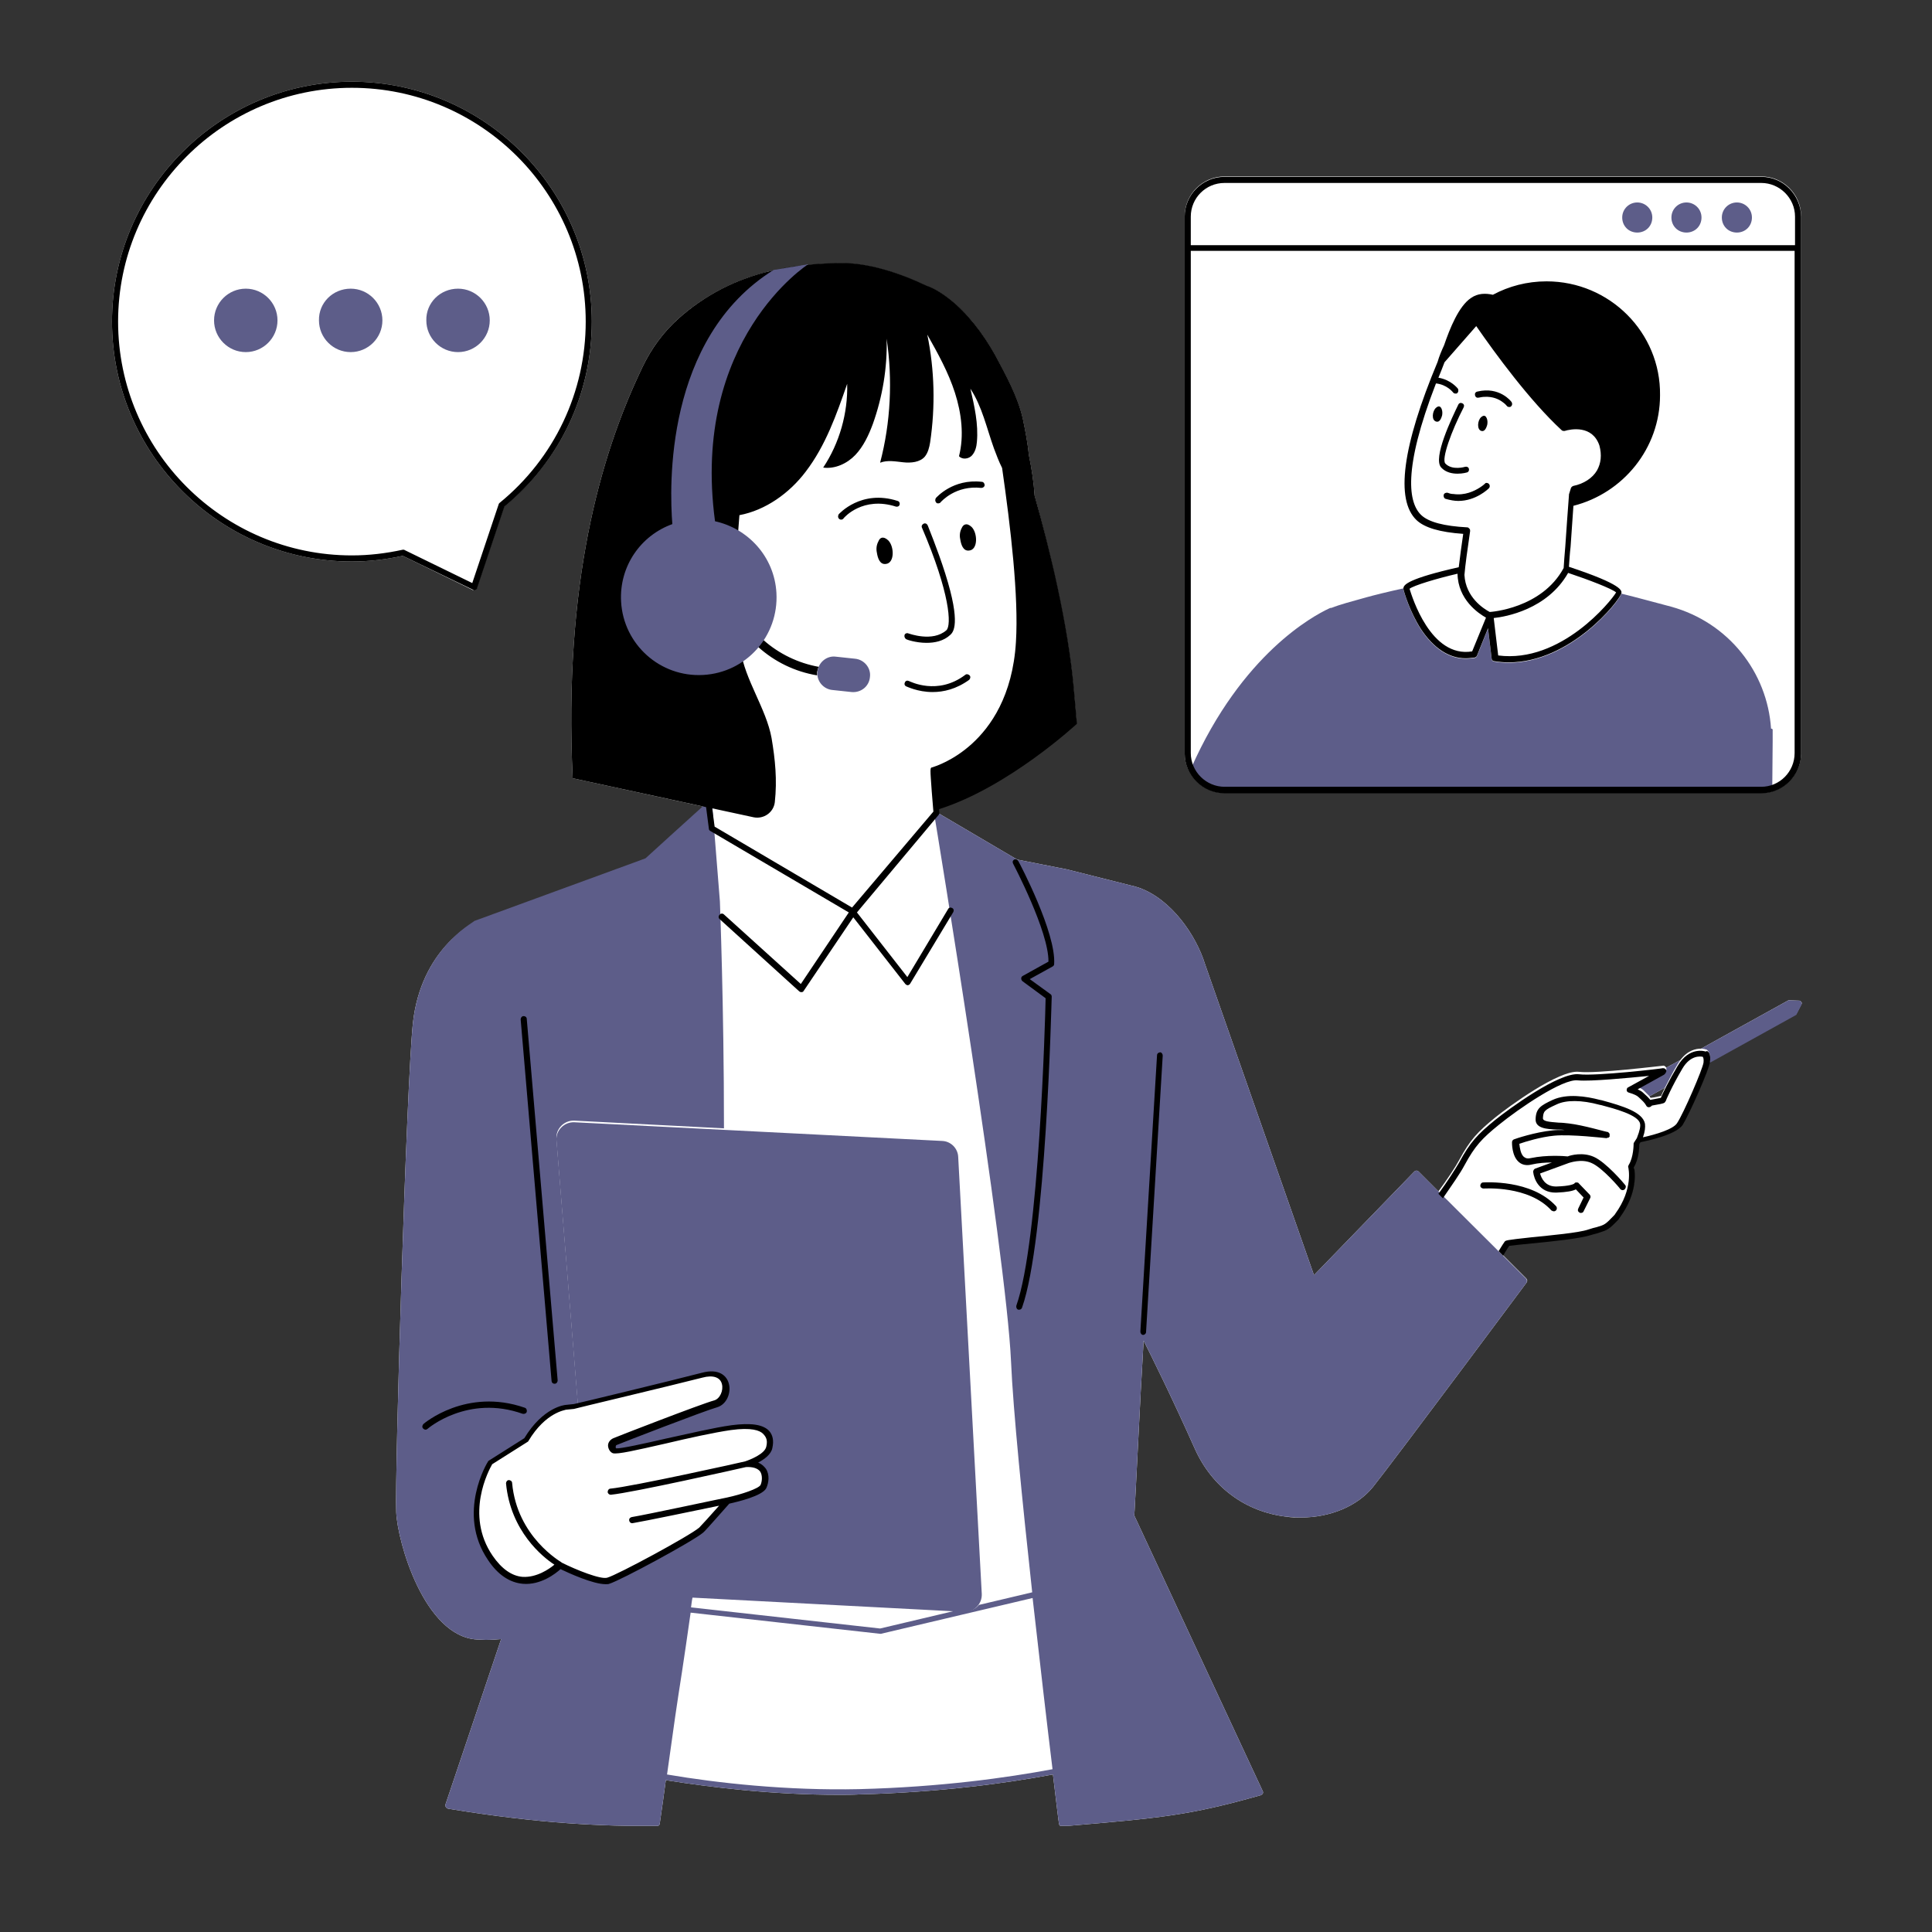 <svg xmlns="http://www.w3.org/2000/svg" xmlns:xlink="http://www.w3.org/1999/xlink" width="1080" zoomAndPan="magnify" viewBox="0 0 810 810" height="1080" preserveAspectRatio="xMidYMid meet" version="1.0"><rect x="0" y="0" width="810" height="810" fill="#333333" stroke="none"/><defs><clipPath id="f9426fe364"><path d="M 166 110 L 755.586 110 L 755.586 765.5 L 166 765.5 Z M 166 110 " clip-rule="nonzero"/></clipPath><clipPath id="b811f9bf87"><path d="M 46.836 34.25 L 249 34.25 L 249 248 L 46.836 248 Z M 46.836 34.25 " clip-rule="nonzero"/></clipPath><clipPath id="422c9121d2"><path d="M 496 73 L 755.586 73 L 755.586 333 L 496 333 Z M 496 73 " clip-rule="nonzero"/></clipPath><clipPath id="ea8e85e31d"><path d="M 89 84 L 693 84 L 693 765.5 L 89 765.5 Z M 89 84 " clip-rule="nonzero"/></clipPath><clipPath id="d6f7393794"><path d="M 178 84 L 755.586 84 L 755.586 676 L 178 676 Z M 178 84 " clip-rule="nonzero"/></clipPath><clipPath id="5f6615946b"><path d="M 46.836 34.25 L 755.586 34.25 L 755.586 665 L 46.836 665 Z M 46.836 34.25 " clip-rule="nonzero"/></clipPath></defs><g clip-path="url(#f9426fe364)"><path fill="#ffffff" d="M 754.449 419.539 L 749.848 419.367 L 713.191 439.652 C 710.977 439.652 707.566 440.336 704.5 444.426 L 698.531 447.668 C 698.531 447.496 698.531 447.496 698.363 447.324 C 698.02 446.984 697.68 446.645 697.168 446.812 C 696.828 446.812 669.039 450.223 662.051 449.371 C 653.695 448.348 632.215 464.203 626.93 468.465 C 619.43 474.602 616.359 477.84 611.758 486.367 C 610.223 489.262 606.812 494.379 603.062 499.492 L 594.711 491.141 C 594.539 490.969 594.199 490.797 593.855 490.797 C 593.516 490.797 593.176 490.969 593.004 491.141 L 550.895 534.613 L 505.207 404.195 C 501.457 392.09 491.059 376.918 477.418 372.145 C 476.395 371.801 475.203 371.461 474.352 371.293 L 447.242 364.473 L 426.445 360.379 L 393.715 341.117 C 393.715 341.117 393.715 341.117 393.543 341.117 C 393.715 340.945 393.715 340.773 393.715 340.434 C 393.715 339.922 393.715 339.41 393.543 338.898 C 422.695 329.695 451.336 303.098 451.336 303.098 L 449.973 287.586 C 447.586 262.012 440.082 230.816 433.777 207.973 C 433.434 202.516 432.582 196.891 431.391 191.094 C 430.879 186.148 430.023 181.375 428.832 175.75 C 426.785 166.543 421.844 157.68 417.41 149.324 C 412.297 140.121 405.477 131.254 397.977 125.457 C 394.223 122.559 391.156 120.855 388.598 120.004 C 377.516 114.719 363.879 110.117 351.773 110.457 C 347.344 110.457 342.91 110.797 338.648 111.137 C 338.82 110.969 338.82 110.969 338.82 110.969 L 336.602 111.309 C 332.512 111.82 328.418 112.504 324.328 113.355 C 310.008 116.594 296.879 122.73 284.945 133.129 C 278.129 139.098 273.012 146.258 269.262 154.098 C 268.922 154.953 268.41 155.805 268.07 156.656 C 251.875 191.266 236.188 244.625 240.109 326.285 L 295.176 338.219 C 286.652 345.891 272.672 358.676 270.969 360.379 L 199.195 386.633 C 198 387.145 176.52 398.059 173.113 428.914 C 170.383 454.996 165.441 620.191 166.121 634 C 166.633 646.445 177.887 685.996 199.875 687.363 C 201.242 687.363 202.434 687.531 203.629 687.531 C 205.844 687.531 208.059 687.363 210.105 687.191 L 186.75 756.578 C 186.578 756.918 186.75 757.258 186.922 757.602 C 187.09 757.941 187.434 758.109 187.773 758.281 C 226.984 764.762 253.066 765.613 275.398 765.613 C 276.082 765.613 276.594 765.102 276.594 764.59 C 277.617 757.602 278.469 751.633 279.148 746.348 C 298.414 749.418 324.156 752.484 351.605 752.484 C 354.504 752.484 357.402 752.484 360.301 752.316 C 394.223 751.461 422.355 747.543 441.449 743.961 C 442.98 756.406 443.836 764.25 444.004 764.59 C 444.004 765.27 444.688 765.781 445.199 765.781 C 445.199 765.781 445.199 765.781 445.367 765.781 L 446.562 765.613 C 486.453 762.203 498.559 761.18 528.562 752.656 C 528.902 752.484 529.246 752.316 529.414 751.973 C 529.586 751.633 529.586 751.293 529.414 750.949 L 475.543 635.367 C 475.715 633.66 476.055 625.648 476.227 623.262 L 478.27 583.199 L 479.465 562.059 C 482.703 568.535 491.059 585.242 500.945 607.406 C 508.105 623.434 522.086 633.832 539.305 635.875 C 541.348 636.219 543.395 636.219 545.441 636.219 C 557.715 636.219 569.137 631.445 575.617 623.434 C 584.992 611.668 639.547 538.363 640.059 537.68 C 640.398 537.168 640.398 536.488 639.887 535.977 L 632.387 528.473 L 631.023 527.109 C 631.023 527.109 630 526.086 630 526.086 C 631.191 524.211 632.043 522.68 632.555 521.996 C 633.75 521.656 638.012 521.312 642.102 520.973 C 650.969 520.121 662.051 518.926 666.48 517.562 C 668.016 517.051 669.039 516.711 670.062 516.539 C 673.812 515.52 674.496 515.176 678.414 510.914 C 678.758 510.574 678.926 510.234 679.098 509.891 C 686.43 499.832 685.406 491.309 684.895 488.922 C 686.77 485.684 687.109 480.91 687.109 479.547 C 687.281 479.375 687.449 479.035 687.621 478.523 C 690.18 478.012 702.625 475.453 705.352 471.191 C 707.91 467.273 715.75 449.711 716.773 445.281 L 717.625 444.77 L 753.086 425.164 L 755.301 420.902 C 755.645 420.559 755.133 419.707 754.449 419.539 Z M 392.008 343.16 Z M 409.055 452.098 Z M 441.105 741.574 C 441.105 741.574 441.105 741.402 441.105 741.402 C 441.105 741.574 441.105 741.574 441.105 741.574 Z M 696.484 459.43 C 695.633 459.602 693.758 460.113 692.055 460.281 C 691.883 460.113 691.711 459.941 691.543 459.602 L 698.02 456.02 C 697.34 457.555 696.656 458.746 696.484 459.43 Z M 696.484 459.43 " fill-opacity="1" fill-rule="nonzero"/></g><g clip-path="url(#b811f9bf87)"><path fill="#ffffff" d="M 198.172 247.352 C 198.344 247.523 198.512 247.523 198.684 247.523 C 198.855 247.523 199.023 247.523 199.195 247.352 C 199.535 247.18 199.875 247.012 199.875 246.5 L 211.301 212.402 C 234.824 193.309 248.121 165.012 248.121 134.836 C 248.121 79.43 202.945 34.25 147.539 34.25 C 92.133 34.25 46.957 79.43 46.957 134.836 C 46.957 190.242 92.133 235.418 147.539 235.418 C 154.699 235.418 161.859 234.566 168.848 233.031 Z M 198.172 247.352 " fill-opacity="1" fill-rule="nonzero"/></g><g clip-path="url(#422c9121d2)"><path fill="#ffffff" d="M 513.391 332.422 L 738.426 332.422 C 747.629 332.422 755.133 324.922 755.133 315.715 L 755.133 90.68 C 755.133 81.477 747.629 73.973 738.426 73.973 L 513.391 73.973 C 504.184 73.973 496.684 81.477 496.684 90.68 L 496.684 315.715 C 496.684 324.922 504.184 332.422 513.391 332.422 Z M 513.391 332.422 " fill-opacity="1" fill-rule="nonzero"/></g><path fill="#ffffff" d="M 742.516 330.547 C 742.688 330.547 742.855 330.375 742.855 330.375 C 742.855 330.547 742.688 330.547 742.516 330.547 Z M 742.516 330.547 C 742.004 330.719 741.492 330.887 740.98 330.887 C 741.492 330.887 742.004 330.719 742.516 330.547 Z M 500.262 323.898 C 499.922 323.387 499.582 322.703 499.242 322.023 C 499.582 322.703 499.922 323.215 500.262 323.898 Z M 753.766 315.887 C 753.766 322.703 749.164 328.5 743.027 330.547 L 743.199 310.77 L 743.199 305.828 C 743.199 305.656 743.027 305.656 743.027 305.484 C 741.492 281.961 725.297 260.82 701.09 254.34 C 693.758 252.297 686.598 250.422 680.289 248.887 C 679.438 252.125 658.98 277.867 633.066 277.867 C 631.023 277.867 628.977 277.699 626.93 277.355 C 626.418 277.188 625.906 276.844 625.906 276.332 L 624.371 263.547 L 619.77 274.969 C 619.598 275.312 619.258 275.652 618.918 275.82 C 617.555 276.164 616.359 276.164 614.996 276.164 C 607.836 276.164 601.527 272.07 596.242 263.887 C 591.641 256.727 589.254 248.715 588.914 247.18 C 588.914 247.012 588.914 246.84 588.914 246.672 C 582.605 248.035 576.469 249.566 573.398 250.422 C 567.262 252.125 562.148 253.488 558.738 254.852 C 558.738 254.852 558.566 254.852 558.566 254.852 C 558.227 255.023 557.887 255.195 557.543 255.195 C 551.238 258.094 521.062 273.945 499.922 322.023 C 499.07 320.148 498.559 318.102 498.559 315.887 L 498.559 90.852 C 498.559 82.328 505.379 75.508 513.902 75.508 L 738.938 75.508 C 747.461 75.508 754.277 82.328 754.277 90.852 Z M 721.887 91.023 C 721.887 94.43 724.617 97.328 728.195 97.328 C 731.777 97.328 734.504 94.602 734.504 91.023 C 734.504 87.441 731.777 84.715 728.195 84.715 C 724.785 84.883 721.887 87.613 721.887 91.023 Z M 700.75 91.023 C 700.75 94.43 703.477 97.328 707.055 97.328 C 710.637 97.328 713.363 94.602 713.363 91.023 C 713.363 87.441 710.637 84.715 707.055 84.715 C 703.645 84.883 700.75 87.613 700.75 91.023 Z M 680.121 91.023 C 680.121 94.43 682.848 97.328 686.43 97.328 C 690.008 97.328 692.734 94.602 692.734 91.023 C 692.734 87.441 690.008 84.715 686.43 84.715 C 682.848 84.715 680.121 87.613 680.121 91.023 Z M 502.992 327.137 C 501.969 326.285 501.117 325.09 500.262 324.066 C 501.117 325.262 501.969 326.285 502.992 327.137 Z M 391.836 342.309 C 391.836 341.969 391.836 341.797 392.008 341.457 L 391.668 341.457 L 392.52 340.434 C 392.52 340.434 391.156 322.363 391.328 322.535 C 391.328 322.535 424.57 313.668 427.297 268.832 C 428.32 250.934 425.594 223.996 422.012 199.105 C 419.797 195.527 418.262 191.605 416.898 187.855 C 414 179.332 411.953 170.293 407.012 162.793 C 408.715 170.125 410.422 177.625 409.738 185.125 C 409.566 187.172 409.055 189.391 407.691 190.754 C 406.328 192.285 403.602 192.629 402.238 191.094 C 404.453 182.398 403.262 173.023 400.531 164.5 C 397.805 155.973 393.371 147.961 388.941 140.121 C 391.836 154.953 392.348 170.293 390.133 185.297 C 389.793 187.512 389.449 189.73 387.918 191.266 C 385.871 193.652 382.121 193.992 378.883 193.652 C 375.641 193.309 372.234 192.629 369.164 193.82 C 373.766 176.945 374.621 159.043 371.891 141.824 C 372.234 153.93 370.188 166.203 366.094 177.625 C 364.391 182.398 362.176 187.004 358.766 190.582 C 355.184 194.164 350.242 196.551 345.297 195.867 C 352.117 185.637 355.695 173.191 355.355 160.746 C 350.922 173.703 346.148 186.832 337.965 197.57 C 331.148 206.605 321.09 213.766 310.176 215.812 C 308.645 235.758 307.449 249.059 310.688 272.414 C 312.395 284.688 321.43 296.961 323.645 309.238 C 325.18 318.273 326.031 326.797 325.008 336.172 C 325.008 336.684 324.84 337.367 324.668 337.879 L 305.574 340.266 L 297.391 338.559 L 298.586 347.254 L 299.609 347.766 L 301.996 378.109 C 301.996 378.961 303.699 421.07 303.699 473.238 L 395.246 477.84 C 398.828 478.012 401.727 480.91 401.895 484.488 L 412.125 667.586 C 412.297 671.848 408.887 675.258 404.625 675.086 L 290.402 669.121 C 288.355 683.102 286.992 692.477 285.801 700.148 C 283.582 714.641 282.391 722.82 279.492 744.645 C 300.629 748.055 329.781 751.461 360.469 750.781 C 394.566 749.93 422.523 746.008 441.449 742.426 C 436.332 699.809 425.422 606.043 423.887 570.582 C 421.844 524.723 392.18 344.184 391.836 342.309 Z M 286.48 646.617 C 286.48 646.617 286.309 646.617 286.48 646.617 C 290.23 644.402 293.129 642.695 294.324 641.672 C 295.176 640.992 299.438 636.219 302.336 632.809 C 302.508 632.637 302.508 632.637 302.676 632.469 C 302.848 632.297 303.016 632.125 303.188 631.957 C 303.359 631.785 303.527 631.613 303.699 631.445 C 303.699 631.273 303.871 631.273 303.871 631.102 C 304.723 630.082 305.402 629.398 305.402 629.398 C 305.402 629.398 310.688 628.207 314.949 626.672 C 315.805 626.328 316.656 625.988 317.336 625.648 C 318.531 624.965 319.555 624.453 320.066 623.773 C 320.234 623.602 320.234 623.602 320.234 623.434 C 321.258 621.387 321.602 617.293 318.871 615.25 C 318.703 615.078 318.359 614.906 318.02 614.738 C 317.168 614.227 315.973 614.055 314.441 613.887 C 313.93 613.887 313.418 613.887 312.906 613.887 C 312.906 613.887 314.441 613.375 316.316 612.52 C 316.484 612.352 316.828 612.352 316.996 612.18 C 317.508 612.008 317.848 611.668 318.359 611.5 C 318.703 611.328 318.871 611.156 319.215 610.988 C 319.723 610.645 320.234 610.133 320.746 609.793 C 320.918 609.621 321.258 609.281 321.43 609.113 C 321.77 608.77 321.941 608.43 322.109 608.09 C 322.281 607.746 322.621 607.234 322.621 606.895 C 322.793 606.043 322.965 605.191 322.965 604.336 C 322.965 604.336 322.965 604.336 322.965 604.168 C 322.965 602.973 322.621 601.953 321.77 601.098 C 320.406 599.395 317.508 598.199 312.223 598.371 C 310.688 598.371 308.984 598.543 307.109 598.883 C 306.598 598.883 306.086 599.055 305.402 599.055 C 305.234 599.055 305.062 599.055 304.895 599.055 C 304.383 599.055 304.039 599.223 303.527 599.223 C 303.359 599.223 303.188 599.223 303.188 599.223 C 302.676 599.395 302.164 599.395 301.652 599.566 C 301.484 599.566 301.484 599.566 301.312 599.566 C 300.629 599.734 300.121 599.734 299.438 599.906 C 294.836 600.758 289.719 601.953 284.777 602.973 C 284.777 602.973 284.777 602.973 284.605 602.973 C 271.988 605.871 260.055 608.77 258.012 608.258 C 257.16 608.09 255.793 605.531 258.352 604.34 C 259.547 603.828 294.492 590.188 300.289 588.652 C 300.629 588.652 300.801 588.484 301.141 588.312 C 301.141 588.312 301.312 588.312 301.312 588.312 C 301.484 588.141 301.824 587.973 301.996 587.973 C 301.996 587.973 301.996 587.973 302.164 587.973 C 302.336 587.801 302.508 587.629 302.676 587.461 C 302.676 587.461 302.676 587.461 302.848 587.289 C 303.016 587.121 303.188 586.949 303.359 586.609 C 303.359 586.609 303.359 586.438 303.527 586.438 C 303.699 586.266 303.871 586.098 303.871 585.754 C 303.871 585.754 303.871 585.754 303.871 585.586 C 304.039 585.414 304.039 585.074 304.211 584.734 C 304.211 584.734 304.211 584.562 304.211 584.562 C 304.383 584.051 304.551 583.367 304.551 582.855 C 304.551 582.855 304.551 582.688 304.551 582.688 C 304.551 582.348 304.551 582.176 304.551 581.836 C 304.551 581.492 304.551 581.324 304.551 580.98 C 304.551 580.98 304.551 580.98 304.551 580.812 C 304.551 580.469 304.383 580.301 304.383 579.961 C 304.383 579.961 304.383 579.961 304.383 579.789 C 304.211 579.449 304.211 579.277 304.039 578.938 C 303.871 578.594 303.699 578.426 303.527 578.254 C 303.527 578.254 303.527 578.254 303.527 578.082 C 303.188 577.574 302.676 577.23 302.164 576.891 C 302.164 576.891 302.164 576.891 301.996 576.891 C 300.461 575.867 298.074 575.695 294.664 576.551 C 282.047 579.789 240.793 589.676 240.793 589.676 L 237.555 590.016 C 237.555 590.016 228.688 590.527 220.848 603.656 L 205.844 613.203 C 205.844 613.203 192.715 633.832 205.844 653.266 C 218.969 672.531 234.824 656.164 234.824 656.164 C 234.824 656.164 250.68 664.008 255.113 662.641 C 258.523 661.961 275.742 652.754 286.48 646.617 C 286.309 646.617 286.48 646.617 286.48 646.617 Z M 210.277 211.723 L 198.684 246.16 L 169.02 231.84 C 162.031 233.371 154.871 234.227 147.539 234.227 C 92.645 234.227 48.32 189.73 48.32 134.836 C 48.32 79.941 92.645 35.617 147.539 35.617 C 202.434 35.617 246.93 80.109 246.93 135.004 C 246.93 165.863 232.609 193.652 210.277 211.723 Z M 116.512 134.324 C 116.512 126.992 110.547 121.027 103.215 121.027 C 95.883 121.027 89.918 126.992 89.918 134.324 C 89.918 141.652 95.883 147.621 103.215 147.621 C 110.547 147.793 116.512 141.824 116.512 134.324 Z M 160.324 134.324 C 160.324 126.992 154.359 121.027 147.027 121.027 C 139.699 121.027 133.73 126.992 133.73 134.324 C 133.73 141.652 139.699 147.621 147.027 147.621 C 154.359 147.793 160.324 141.824 160.324 134.324 Z M 205.332 134.324 C 205.332 126.992 199.367 121.027 192.035 121.027 C 184.703 121.027 178.738 126.992 178.738 134.324 C 178.738 141.652 184.703 147.621 192.035 147.621 C 199.367 147.793 205.332 141.824 205.332 134.324 Z M 714.727 441.188 C 714.727 441.188 708.93 438.973 704.5 446.645 C 699.895 454.316 697.34 460.281 697.34 460.281 C 696.828 460.621 692.055 461.477 692.055 461.477 L 691.711 461.988 C 691.031 460.793 690.008 459.602 688.133 458.066 C 687.109 457.215 685.574 456.531 683.699 455.848 L 697.168 448.348 L 697.34 448.008 C 697.34 448.008 669.039 451.418 661.879 450.566 C 654.719 449.711 634.941 463.691 627.781 469.488 C 620.621 475.285 617.555 478.523 612.949 487.047 C 611.246 490.117 607.836 495.23 604.086 500.516 L 628.977 525.406 C 630.512 523.02 631.531 521.484 631.531 521.312 C 631.875 520.633 658.809 518.926 665.969 516.711 C 673.129 514.496 672.449 515.52 677.391 510.402 C 677.562 510.234 677.734 509.891 678.074 509.551 C 686.258 498.469 683.531 489.262 683.531 489.262 C 685.918 485.684 685.746 479.887 685.746 479.887 C 685.746 479.887 686.258 479.035 686.938 477.84 L 686.938 478.012 C 686.938 478.012 701.43 475.285 704.156 471.191 C 706.887 466.93 715.07 448.348 715.41 445.281 C 715.75 442.211 714.727 441.188 714.727 441.188 Z M 714.727 441.188 " fill-opacity="1" fill-rule="nonzero"/><g clip-path="url(#ea8e85e31d)"><path fill="#5d5d89" d="M 639.887 536.145 L 594.711 491.141 C 594.539 490.969 594.199 490.797 593.855 490.797 C 593.516 490.797 593.176 490.969 593.004 491.141 L 550.895 534.613 L 505.207 404.195 C 501.457 392.09 491.059 376.918 477.418 372.145 C 476.395 371.801 475.203 371.461 474.352 371.293 L 447.242 364.473 L 426.445 360.379 L 393.715 341.117 C 393.203 340.945 392.691 340.945 392.348 341.117 C 392.008 341.457 391.668 341.969 391.836 342.309 C 392.18 344.184 421.844 524.723 423.887 570.922 C 424.742 591.039 428.66 629.91 432.754 667.586 L 410.422 672.871 C 409.055 674.574 407.012 675.43 404.625 675.43 L 400.703 675.258 L 368.992 682.758 L 289.719 673.895 C 289.891 672.531 290.062 670.996 290.402 669.461 L 254.941 667.586 C 251.703 667.414 248.977 665.027 248.293 661.789 C 246.418 661.109 244.203 660.426 242.328 659.574 C 241.816 659.402 241.305 659.234 240.793 658.891 C 237.895 657.699 235.508 656.504 234.996 656.336 C 234.824 656.336 234.824 656.336 234.824 656.336 C 234.824 656.336 234.656 656.504 234.656 656.504 C 234.484 656.676 234.484 656.676 234.312 656.848 C 234.145 657.016 233.973 657.016 233.801 657.188 C 233.801 657.188 233.633 657.188 233.633 657.355 C 233.461 657.527 233.289 657.699 232.949 657.867 C 232.781 658.039 232.438 658.211 232.098 658.379 C 232.098 658.379 231.926 658.379 231.926 658.551 C 231.758 658.723 231.414 658.891 231.074 659.062 C 231.074 659.062 230.902 659.062 230.902 659.234 C 230.223 659.574 229.539 660.086 228.859 660.426 C 228.859 660.426 228.688 660.426 228.688 660.598 C 228.348 660.766 228.008 660.938 227.664 661.109 C 227.664 661.109 227.496 661.109 227.496 661.109 C 227.152 661.277 226.641 661.449 226.129 661.621 C 226.129 661.621 226.129 661.621 225.961 661.621 C 225.621 661.789 225.109 661.961 224.766 661.961 C 224.598 661.961 224.598 661.961 224.426 661.961 C 223.574 662.129 222.551 662.301 221.527 662.473 C 221.355 662.473 221.355 662.473 221.188 662.473 C 220.848 662.473 220.336 662.473 219.992 662.473 C 219.824 662.473 219.824 662.473 219.652 662.473 C 219.141 662.473 218.629 662.473 218.117 662.301 C 214.027 661.621 209.766 659.062 205.672 653.094 C 192.547 633.832 205.672 613.031 205.672 613.031 L 220.676 603.484 C 221.188 602.805 221.527 602.121 222.039 601.441 C 222.211 601.27 222.211 601.098 222.379 600.93 C 222.723 600.418 223.234 599.734 223.574 599.223 C 223.574 599.223 223.574 599.055 223.742 599.055 C 224.254 598.543 224.598 598.031 225.109 597.52 C 225.277 597.348 225.277 597.348 225.449 597.176 C 225.789 596.668 226.301 596.324 226.641 595.984 C 226.641 595.984 226.812 595.812 226.812 595.812 C 227.324 595.473 227.664 594.961 228.008 594.621 C 228.176 594.449 228.176 594.449 228.348 594.281 C 228.688 593.938 229.027 593.77 229.371 593.426 C 229.371 593.426 229.539 593.258 229.539 593.258 C 229.883 592.914 230.395 592.746 230.734 592.402 C 230.902 592.402 230.902 592.234 231.074 592.234 C 231.414 592.062 231.586 591.895 231.926 591.723 C 232.098 591.723 232.098 591.551 232.27 591.551 C 232.609 591.383 232.949 591.211 233.289 591.039 C 233.461 591.039 233.461 590.871 233.633 590.871 C 233.801 590.871 233.973 590.699 234.145 590.699 C 234.312 590.699 234.484 590.527 234.484 590.527 C 236.359 589.848 237.555 589.676 237.555 589.676 L 240.793 589.336 C 240.793 589.336 245.906 588.141 253.066 586.438 C 248.121 587.629 244.203 588.484 242.328 588.996 L 233.289 477.5 C 232.949 473.238 236.531 469.66 240.793 469.828 L 303.527 473.066 C 303.527 420.902 301.824 378.793 301.824 377.941 L 298.586 337.367 C 298.586 336.855 298.242 336.512 297.734 336.344 C 297.223 336.172 296.711 336.172 296.367 336.512 C 288.016 344.016 272.5 358.164 270.625 359.867 L 198.855 386.121 C 198 387.145 176.52 398.059 173.113 428.914 C 170.383 454.996 165.441 620.191 166.121 634 C 166.633 646.445 177.887 685.996 199.875 687.363 C 201.242 687.363 202.434 687.531 203.629 687.531 C 205.844 687.531 208.059 687.363 210.105 687.191 L 186.75 756.578 C 186.578 756.918 186.75 757.258 186.922 757.602 C 187.09 757.941 187.434 758.109 187.773 758.281 C 226.984 764.762 253.066 765.613 275.398 765.613 C 276.082 765.613 276.594 765.102 276.594 764.59 C 277.617 757.602 278.469 751.633 279.148 746.348 C 298.414 749.418 324.156 752.484 351.605 752.484 C 354.504 752.484 357.402 752.484 360.301 752.316 C 394.223 751.461 422.355 747.543 441.449 743.961 C 442.98 756.406 443.836 764.25 444.004 764.59 C 444.004 765.27 444.688 765.781 445.199 765.781 C 445.199 765.781 445.199 765.781 445.367 765.781 L 446.562 765.613 C 486.453 762.203 498.559 761.18 528.562 752.656 C 528.902 752.484 529.246 752.316 529.414 751.973 C 529.586 751.633 529.586 751.293 529.414 750.949 L 475.543 635.367 C 475.715 633.66 476.055 625.648 476.227 623.262 L 478.27 583.199 L 479.465 562.059 C 482.703 568.535 491.059 585.242 500.945 607.406 C 508.105 623.434 522.086 633.832 539.305 635.875 C 541.348 636.047 543.395 636.219 545.441 636.219 C 557.715 636.219 569.137 631.445 575.617 623.434 C 584.992 611.668 639.547 538.363 640.059 537.68 C 640.227 537.34 640.227 536.488 639.887 536.145 Z M 360.301 750.098 C 329.953 750.781 300.629 747.543 279.66 743.961 C 282.559 722.992 283.754 714.809 285.969 700.66 C 286.992 694.18 288.016 686.68 289.551 676.109 L 368.992 684.977 C 369.164 684.977 369.336 684.977 369.336 684.977 L 432.922 669.973 C 435.992 697.25 439.062 723.676 441.277 741.746 C 422.184 745.324 394.223 749.246 360.301 750.098 Z M 103.043 121.027 C 110.375 121.027 116.34 126.992 116.34 134.324 C 116.34 141.652 110.375 147.621 103.043 147.621 C 95.715 147.621 89.746 141.652 89.746 134.324 C 89.746 126.992 95.715 121.027 103.043 121.027 Z M 686.43 84.883 C 689.836 84.883 692.734 87.613 692.734 91.191 C 692.734 94.773 690.008 97.5 686.43 97.5 C 682.848 97.5 680.121 94.773 680.121 91.191 C 680.121 87.613 683.02 84.883 686.43 84.883 Z M 686.43 84.883 " fill-opacity="1" fill-rule="nonzero"/></g><g clip-path="url(#d6f7393794)"><path fill="#5d5d89" d="M 728.195 84.883 C 731.605 84.883 734.504 87.613 734.504 91.191 C 734.504 94.773 731.777 97.5 728.195 97.5 C 724.617 97.5 721.887 94.773 721.887 91.191 C 721.887 87.613 724.785 84.883 728.195 84.883 Z M 401.727 485 C 401.555 481.422 398.656 478.523 395.078 478.352 L 240.793 470.512 C 236.531 470.34 232.949 473.922 233.293 478.184 L 242.328 589.676 C 249.828 587.801 283.414 579.789 294.664 576.891 C 307.281 573.652 306.426 587.289 300.289 588.996 C 294.664 590.527 259.375 604.336 258.18 604.848 C 255.625 606.043 256.988 608.602 257.84 608.77 C 261.25 609.621 291.254 601.27 306.77 599.055 C 322.281 596.836 323.477 602.633 322.453 607.066 C 321.43 611.496 312.562 614.227 312.562 614.227 C 321.602 613.543 321.43 620.535 319.895 623.602 C 318.359 626.672 304.895 629.57 304.895 629.57 C 304.895 629.57 295.176 640.648 293.812 641.844 C 289.379 645.594 259.375 661.789 254.773 663.152 C 253.406 663.664 250.68 663.152 247.781 662.129 C 248.465 665.371 251.02 667.758 254.43 667.926 L 404.113 675.77 C 408.375 675.941 411.785 672.531 411.613 668.27 Z M 698.531 447.668 L 704.5 444.426 C 704.156 444.938 703.816 445.449 703.477 445.961 C 701.09 449.883 699.383 453.461 698.02 456.02 L 691.543 459.602 C 690.859 458.918 690.008 458.066 688.984 457.043 C 688.473 456.531 687.621 456.191 686.77 455.68 L 697.852 449.543 C 698.02 449.371 698.191 449.371 698.363 449.031 L 698.531 448.688 C 698.703 448.52 698.703 448.18 698.531 447.668 Z M 755.301 421.242 L 753.086 425.504 L 716.773 445.621 C 716.773 445.449 716.945 445.281 716.945 445.109 C 717.457 441.359 715.75 440.164 715.41 439.996 C 715.41 439.996 715.41 439.996 715.238 439.996 C 715.238 439.996 714.387 439.652 713.191 439.652 L 749.848 419.367 L 754.449 419.539 C 755.133 419.707 755.645 420.559 755.301 421.242 Z M 192.035 121.027 C 199.367 121.027 205.332 126.992 205.332 134.324 C 205.332 141.652 199.367 147.621 192.035 147.621 C 184.703 147.621 178.738 141.652 178.738 134.324 C 178.566 126.992 184.535 121.027 192.035 121.027 Z M 743.199 305.828 L 743.199 310.77 L 743.027 330.547 C 741.664 331.059 740.129 331.227 738.426 331.227 L 513.391 331.227 C 507.082 331.227 501.797 327.477 499.41 322.023 C 520.723 273.945 550.895 258.094 557.031 255.195 C 557.375 255.023 557.715 254.852 558.055 254.852 C 558.055 254.852 558.227 254.852 558.227 254.852 C 561.637 253.488 566.75 252.125 572.887 250.422 C 575.957 249.566 582.094 248.035 588.402 246.672 C 588.402 246.84 588.402 247.012 588.402 247.18 C 588.742 248.715 591.129 256.727 595.73 263.887 C 601.016 271.902 607.496 276.164 614.484 276.164 C 615.68 276.164 617.043 275.992 618.406 275.824 C 618.746 275.652 619.09 275.48 619.258 274.969 L 623.863 263.547 L 625.395 276.332 C 625.395 276.844 625.906 277.355 626.418 277.355 C 628.465 277.699 630.512 277.867 632.555 277.867 C 658.469 277.867 678.926 252.125 679.777 248.887 C 686.086 250.422 693.418 252.465 700.578 254.34 C 724.785 260.992 740.98 281.961 742.516 305.484 C 743.027 305.484 743.027 305.656 743.199 305.828 Z M 743.199 305.828 " fill-opacity="1" fill-rule="nonzero"/></g><g clip-path="url(#5f6615946b)"><path fill="#000000" d="M 306.77 597.52 C 299.266 598.543 288.695 601.098 279.148 603.145 C 270.285 605.191 260.227 607.406 258.352 607.234 C 258.18 607.066 258.012 606.727 258.18 606.383 C 258.18 606.215 258.18 605.871 258.863 605.703 C 260.398 605.02 295.176 591.551 300.629 590.016 C 304.723 588.824 306.598 583.879 305.574 580.129 C 304.723 576.719 301.312 573.652 294.324 575.527 C 281.879 578.766 240.961 588.652 240.621 588.652 L 237.383 588.996 C 236.699 588.996 227.664 590.016 219.824 602.973 L 204.992 612.352 C 204.82 612.52 204.648 612.52 204.648 612.691 C 204.48 612.863 191.184 634.344 204.648 654.117 C 208.742 660.254 213.688 663.496 219.141 664.008 C 226.641 664.688 232.949 659.742 234.996 657.867 C 238.574 659.574 248.633 664.176 253.918 664.176 C 254.602 664.176 255.113 664.176 255.453 664.008 C 260.055 662.641 290.402 646.277 294.836 642.527 C 296.027 641.504 303.871 632.469 305.746 630.422 C 309.496 629.57 319.555 627.184 321.258 623.941 C 322.281 621.727 322.793 618.316 321.09 615.762 C 320.406 614.906 319.555 613.887 317.848 613.203 C 320.406 611.84 323.305 609.793 323.816 607.066 C 324.496 603.996 323.988 601.609 322.453 599.906 C 319.895 597.18 314.781 596.496 306.77 597.52 Z M 321.258 606.555 C 320.578 609.621 314.441 612.008 312.395 612.691 C 311.199 613.031 265 623.262 255.965 624.113 C 255.281 624.113 254.773 624.797 254.773 625.477 C 254.773 626.16 255.453 626.672 255.965 626.672 C 255.965 626.672 256.137 626.672 256.137 626.672 C 265.172 625.82 309.836 615.762 312.734 615.078 C 315.633 614.906 317.68 615.59 318.703 616.953 C 319.723 618.488 319.555 621.047 318.871 622.578 C 318.02 624.113 311.031 626.5 304.723 627.863 C 304.383 627.863 271.137 635.023 264.828 636.047 C 264.148 636.219 263.637 636.73 263.809 637.582 C 263.977 638.262 264.488 638.605 265 638.605 C 265 638.605 265.172 638.605 265.172 638.605 C 270.285 637.754 292.449 633.148 301.484 631.273 C 297.902 635.367 293.812 639.797 293.129 640.48 C 288.867 644.059 258.863 660.254 254.602 661.449 C 251.875 662.301 241.645 658.211 235.508 655.141 C 235.508 655.141 235.508 655.141 235.336 654.969 C 235.168 654.801 216.754 644.402 214.707 621.727 C 214.707 621.047 214.027 620.535 213.344 620.535 C 212.664 620.535 212.152 621.215 212.152 621.898 C 214.027 642.016 227.664 652.926 232.438 655.992 C 230.223 657.867 224.938 661.449 219.141 661.109 C 214.539 660.766 210.277 657.699 206.527 652.242 C 194.762 635.023 204.992 616.27 206.355 613.883 L 221.188 604.508 C 221.355 604.336 221.527 604.336 221.527 604.168 C 228.859 591.895 237.211 591.211 237.211 591.039 L 240.621 590.699 C 240.961 590.527 281.879 580.812 294.492 577.574 C 298.926 576.379 301.996 577.402 302.676 580.301 C 303.359 583.027 301.824 586.438 299.438 587.121 C 293.812 588.652 258.691 602.293 257.16 602.973 C 255.625 603.656 254.773 605.02 254.941 606.383 C 255.113 607.746 255.965 608.941 256.988 609.281 C 259.035 609.793 266.363 608.09 279.148 605.191 C 288.527 602.973 299.266 600.586 306.426 599.562 C 315.121 598.371 318.531 599.734 319.895 601.098 C 321.602 602.805 321.77 604.336 321.258 606.555 Z M 716.945 445.109 C 716.602 448.52 708.078 467.441 705.523 471.535 C 702.793 475.797 690.348 478.352 687.793 478.863 C 687.621 479.207 687.281 479.547 687.281 479.887 C 687.281 481.25 687.109 485.855 685.062 489.262 C 685.574 491.48 686.598 500.176 679.27 510.234 C 679.098 510.574 678.758 510.914 678.586 511.254 C 674.496 515.52 673.984 515.688 670.23 516.883 C 669.379 517.223 668.188 517.395 666.652 517.906 C 662.219 519.27 651.137 520.461 642.273 521.312 C 638.184 521.656 634.09 522.168 632.727 522.336 C 632.215 523.02 631.363 524.555 630.168 526.43 L 628.293 524.555 C 629.656 522.336 630.512 520.973 630.68 520.801 C 631.191 519.949 631.191 519.949 641.934 518.758 C 650.285 517.902 661.707 516.883 665.801 515.516 C 667.336 515.008 668.527 514.664 669.379 514.496 C 672.789 513.473 672.961 513.473 676.711 509.551 C 676.883 509.379 677.051 509.211 677.223 508.867 C 684.895 498.301 682.676 489.605 682.676 489.434 C 682.508 489.094 682.676 488.754 682.848 488.41 C 684.895 485.172 684.895 479.715 684.895 479.715 C 684.895 479.547 684.895 479.207 685.062 479.035 C 685.062 479.035 685.574 478.184 686.258 477.16 C 687.621 473.75 687.793 472.047 687.621 471.191 C 687.109 467.441 676.539 464.715 671.426 463.352 L 670.574 463.18 C 663.07 461.133 656.594 461.133 652.672 463.008 C 647.387 465.395 647.047 465.906 646.875 468.805 C 646.875 470.168 649.434 470.34 653.523 470.68 C 654.891 470.68 656.254 470.852 657.789 471.023 C 663.754 471.703 673.473 474.602 673.984 474.602 C 673.984 474.602 673.984 474.602 674.152 474.602 C 674.152 474.602 674.324 474.602 674.324 474.773 C 674.324 474.773 674.496 474.941 674.496 474.941 C 674.496 474.941 674.664 475.113 674.664 475.113 C 674.664 475.113 674.664 475.285 674.836 475.285 C 674.836 475.285 674.836 475.453 674.836 475.453 C 674.836 475.453 674.836 475.625 674.836 475.797 C 674.836 475.797 674.836 475.965 674.836 475.965 C 674.836 475.965 674.836 475.965 674.836 476.137 C 674.836 476.137 674.836 476.137 674.836 476.309 C 674.836 476.309 674.836 476.309 674.836 476.477 C 674.836 476.648 674.836 476.648 674.664 476.648 C 674.664 476.648 674.664 476.82 674.496 476.82 C 674.496 476.988 674.324 476.988 674.152 476.988 C 674.152 476.988 674.152 476.988 673.984 476.988 C 673.812 476.988 673.812 477.16 673.641 477.16 C 673.641 477.16 673.473 477.16 673.473 477.16 C 673.473 477.16 673.301 477.16 673.301 477.16 C 673.129 477.16 658.469 475.453 651.648 476.137 C 646.023 476.648 639.375 478.695 636.988 479.547 C 637.16 481.082 637.5 483.809 638.863 485 C 639.715 485.684 640.57 485.855 641.934 485.512 C 648.41 484.148 655.742 484.66 657.277 484.832 C 658.469 484.32 663.582 482.957 668.188 485 C 673.301 487.219 680.973 496.254 681.312 496.766 C 681.824 497.277 681.656 498.129 681.145 498.641 C 680.973 498.812 680.633 498.98 680.289 498.98 C 679.949 498.98 679.609 498.812 679.27 498.469 C 679.27 498.301 671.766 489.434 667.164 487.559 C 662.902 485.684 657.957 487.559 657.785 487.559 L 645.684 491.992 C 646.195 493.867 647.73 497.445 652.332 497.445 C 652.332 497.445 652.504 497.445 652.504 497.445 C 658.297 497.277 659.664 496.426 660.004 496.254 C 660.172 495.914 660.516 495.742 660.855 495.742 C 661.195 495.742 661.707 495.742 661.879 496.082 L 666.48 500.855 C 666.824 501.199 666.992 501.879 666.652 502.391 L 663.926 507.848 C 663.754 508.359 663.242 508.527 662.73 508.527 C 662.559 508.527 662.391 508.527 662.219 508.359 C 661.539 508.016 661.367 507.336 661.707 506.652 L 663.926 502.051 L 660.684 498.641 C 659.492 499.32 656.934 499.832 652.504 500.004 C 652.332 500.004 652.332 500.004 652.16 500.004 C 645.344 500.004 643.125 494.379 642.785 491.309 C 642.785 490.797 643.125 490.117 643.637 489.945 L 650.629 487.387 C 648.07 487.387 645 487.559 642.102 488.242 C 640.059 488.754 638.184 488.41 636.816 487.219 C 633.75 484.66 633.918 479.035 633.918 478.863 C 633.918 478.352 634.262 477.84 634.773 477.672 C 635.113 477.5 643.637 474.602 650.969 473.922 C 652.332 473.75 654.035 473.75 655.91 473.75 C 654.891 473.578 653.867 473.578 652.844 473.578 C 648.41 473.41 643.637 473.066 643.809 469.148 C 643.977 464.715 645.855 463.52 650.969 461.133 C 656.934 458.406 664.949 459.602 670.742 461.133 L 671.598 461.305 C 680.289 463.691 688.816 466.25 689.668 471.191 C 689.836 472.559 689.668 474.434 688.816 476.82 C 694.27 475.625 701.602 473.41 703.137 470.852 C 705.863 466.762 713.875 448.18 714.215 445.449 C 714.387 443.914 714.047 443.234 713.875 443.062 C 713.023 442.895 708.762 442.211 705.352 448.008 C 700.918 455.508 698.363 461.477 698.363 461.645 C 698.191 461.816 698.02 462.156 697.852 462.328 C 697.34 462.668 695.633 463.008 692.566 463.52 L 692.395 463.691 C 692.055 464.031 691.711 464.203 691.203 464.203 C 690.691 464.203 690.348 463.863 690.18 463.52 C 689.668 462.5 688.645 461.477 686.938 459.941 C 686.43 459.43 685.234 458.746 682.848 458.066 C 682.336 457.895 681.996 457.555 681.996 457.043 C 681.996 456.531 682.164 456.02 682.676 455.848 L 691.371 451.074 C 682.676 451.93 666.824 453.461 661.539 452.953 C 655.23 452.098 636.648 464.887 628.465 471.535 C 621.305 477.328 618.406 480.398 613.973 488.582 C 612.27 491.82 608.688 496.934 604.938 502.391 L 603.062 500.516 C 606.812 495.402 610.051 490.285 611.758 487.387 C 616.359 478.863 619.43 475.625 626.93 469.488 C 632.215 465.227 653.695 449.371 662.051 450.395 C 669.039 451.246 696.828 448.008 697.168 447.836 C 697.68 447.836 698.191 448.008 698.363 448.348 C 698.703 448.688 698.703 449.371 698.363 449.711 L 698.191 450.055 C 698.02 450.223 697.852 450.395 697.68 450.566 L 686.598 456.703 C 687.621 457.215 688.305 457.555 688.816 458.066 C 690.18 459.258 691.203 460.281 691.883 461.133 C 693.59 460.793 695.465 460.453 696.316 460.281 C 696.996 458.578 699.555 453.293 703.305 446.984 C 708.25 438.461 715.07 440.848 715.07 440.848 C 715.07 440.848 715.07 440.848 715.238 440.848 C 715.75 440.164 717.457 441.359 716.945 445.109 Z M 433.777 207.801 C 433.434 202.344 432.582 196.719 431.391 190.922 C 430.879 185.98 430.023 181.207 428.832 175.578 C 426.785 166.375 421.844 157.508 417.41 149.156 C 412.297 139.949 405.477 131.086 397.977 125.289 C 394.223 122.391 391.156 120.684 388.598 119.832 C 377.516 114.547 363.879 109.945 351.773 110.285 C 326.375 110.625 304.039 116.422 284.945 133.129 C 278.129 139.098 273.012 146.258 269.262 154.098 C 268.922 154.953 268.41 155.805 268.07 156.656 C 251.875 191.266 236.188 244.625 240.109 326.285 L 296.027 338.387 L 297.223 347.594 C 297.223 347.934 297.562 348.277 297.902 348.445 L 355.867 382.543 L 335.75 412.547 L 303.527 383.395 C 303.016 382.883 302.164 382.883 301.652 383.566 C 301.141 384.078 301.141 384.93 301.824 385.441 L 335.066 415.617 C 335.238 415.785 335.578 415.957 335.922 415.957 C 335.922 415.957 336.09 415.957 336.09 415.957 C 336.43 415.957 336.773 415.785 336.941 415.445 L 357.742 384.59 L 379.562 412.547 C 379.902 412.887 380.246 413.059 380.586 413.059 C 380.926 413.059 381.438 412.719 381.609 412.379 L 399.68 382.371 C 400.02 381.691 399.852 381.008 399.168 380.668 C 398.488 380.328 397.805 380.496 397.465 381.18 L 380.414 409.648 L 359.277 382.543 L 393.543 341.629 C 393.715 341.457 393.883 341.117 393.883 340.773 C 393.883 340.266 393.883 339.754 393.715 339.242 C 422.863 330.035 451.508 303.441 451.508 303.441 L 450.141 287.926 C 447.754 261.844 440.254 230.645 433.777 207.801 Z M 357.23 380.496 L 299.609 346.57 L 298.586 338.898 L 315.973 342.652 C 320.234 343.504 324.328 340.605 324.84 336.344 C 325.863 326.965 325.008 318.441 323.477 309.406 C 321.258 297.133 312.223 284.859 310.52 272.582 C 307.109 249.227 308.473 235.93 310.008 215.984 C 320.918 213.938 330.977 206.777 337.797 197.742 C 346.148 186.832 350.75 173.703 355.184 160.918 C 355.523 173.191 351.945 185.809 345.125 196.039 C 350.07 196.719 355.184 194.332 358.594 190.754 C 362.004 187.172 364.219 182.398 365.926 177.797 C 370.016 166.375 372.062 154.098 371.723 141.996 C 374.277 159.215 373.426 177.113 368.992 193.992 C 372.062 192.797 375.473 193.48 378.711 193.82 C 381.949 194.164 385.699 193.82 387.746 191.434 C 389.109 189.73 389.621 187.512 389.961 185.469 C 392.18 170.465 391.836 155.121 388.77 140.289 C 393.203 148.133 397.633 156.145 400.363 164.668 C 403.09 173.191 404.281 182.57 402.066 191.266 C 403.43 192.797 406.156 192.457 407.523 190.922 C 408.887 189.391 409.398 187.344 409.566 185.297 C 410.25 177.797 408.543 170.297 406.84 162.965 C 411.785 170.465 413.66 179.5 416.727 188.023 C 417.75 190.754 418.773 193.48 420.137 196.207 C 423.719 221.098 427.129 250.078 425.934 269.172 C 424.57 291.848 415.195 304.805 407.523 311.793 C 399.68 318.953 392.008 321.34 390.984 321.68 C 389.793 321.852 389.961 322.023 390.645 331.91 L 391.328 340.266 Z M 198.855 247.523 C 199.023 247.523 199.195 247.523 199.367 247.352 C 199.707 247.18 200.047 247.012 200.047 246.5 L 211.469 212.402 C 234.824 193.309 248.121 165.012 248.121 134.836 C 248.121 79.43 202.945 34.25 147.539 34.25 C 92.133 34.25 46.957 79.43 46.957 134.836 C 46.957 190.242 92.133 235.418 147.539 235.418 C 154.699 235.418 161.859 234.566 168.848 233.031 L 198.172 247.18 C 198.344 247.352 198.512 247.523 198.855 247.523 Z M 169.703 230.645 C 169.531 230.473 169.359 230.473 169.191 230.473 C 169.02 230.473 169.02 230.473 168.848 230.473 C 161.859 232.008 154.699 232.859 147.539 232.859 C 93.496 232.859 49.512 188.879 49.512 134.836 C 49.512 80.793 93.496 36.809 147.539 36.809 C 201.582 36.809 245.566 80.793 245.566 134.836 C 245.566 164.328 232.438 192.117 209.422 210.871 C 209.254 211.039 209.082 211.211 209.082 211.379 L 198 244.453 Z M 621.984 498.301 C 621.305 498.301 620.621 497.789 620.621 497.105 C 620.621 496.426 621.133 495.742 621.816 495.742 C 622.668 495.742 641.934 494.379 652.332 505.629 C 652.844 506.141 652.844 506.992 652.332 507.504 C 652.16 507.676 651.82 507.848 651.48 507.848 C 651.137 507.848 650.797 507.676 650.457 507.504 C 640.91 496.934 622.328 498.301 621.984 498.301 Z M 487.477 442.551 L 480.488 558.48 C 480.488 559.16 479.805 559.672 479.293 559.672 C 478.613 559.672 478.102 558.988 478.102 558.309 L 485.09 442.383 C 485.09 441.699 485.773 441.188 486.453 441.188 C 486.965 441.188 487.477 441.871 487.477 442.551 Z M 179.25 599.055 C 179.078 599.223 178.738 599.395 178.395 599.395 C 178.055 599.395 177.715 599.223 177.375 598.883 C 176.863 598.371 177.031 597.52 177.543 597.008 C 177.715 596.836 195.445 581.664 219.992 590.188 C 220.676 590.359 221.016 591.211 220.848 591.895 C 220.676 592.574 219.824 592.914 219.141 592.746 C 196.125 584.562 179.418 598.883 179.25 599.055 Z M 220.848 427.207 L 233.801 578.766 C 233.801 579.449 233.289 580.129 232.609 580.129 C 232.609 580.129 232.609 580.129 232.438 580.129 C 231.758 580.129 231.246 579.617 231.246 578.938 L 218.289 427.379 C 218.289 426.699 218.801 426.016 219.48 426.016 C 220.336 426.016 220.848 426.527 220.848 427.207 Z M 426.957 361.062 C 427.637 362.254 442.812 391.066 441.957 404.195 C 441.957 404.707 441.617 405.047 441.277 405.219 L 431.73 410.5 L 440.426 416.809 C 440.766 416.98 440.938 417.492 440.938 417.832 C 440.766 421.926 438.551 519.781 428.492 548.25 C 428.32 548.762 427.809 549.102 427.297 549.102 C 427.129 549.102 426.957 549.102 426.957 549.102 C 426.273 548.934 425.934 548.078 426.105 547.398 C 435.652 520.633 438.207 427.379 438.379 418.516 L 428.66 411.355 C 428.32 411.012 428.148 410.672 428.148 410.16 C 428.148 409.648 428.492 409.309 428.832 409.137 L 439.57 403.172 C 439.742 390.555 424.91 362.426 424.742 362.086 C 424.398 361.402 424.57 360.723 425.25 360.379 C 425.762 360.039 426.617 360.379 426.957 361.062 Z M 372.402 226.555 C 374.961 229.109 375.129 236.102 371.379 236.441 C 368.824 236.781 367.969 233.883 367.629 231.668 C 367.289 230.133 367.461 228.43 368.312 226.895 C 368.824 225.531 370.188 224.508 372.402 226.555 Z M 407.352 220.926 C 409.91 223.484 410.078 230.473 406.328 230.816 C 403.77 231.156 402.918 228.258 402.578 226.043 C 402.238 224.508 402.406 222.805 403.262 221.27 C 403.77 220.074 405.137 218.883 407.352 220.926 Z M 379.223 266.273 C 379.395 265.594 380.246 265.254 380.926 265.594 C 381.098 265.594 390.984 269.344 396.781 264.23 C 398.996 262.184 398.316 248.715 386.555 221.27 C 386.211 220.586 386.555 219.906 387.234 219.562 C 387.918 219.223 388.598 219.562 388.941 220.246 C 388.941 220.418 393.031 230.133 396.27 240.363 C 403.09 261.844 399.508 265.082 398.488 266.105 C 395.59 268.832 391.836 269.516 388.43 269.516 C 383.996 269.516 380.074 268.152 379.902 267.98 C 379.395 267.641 379.051 266.957 379.223 266.273 Z M 390.984 290.145 C 384.676 290.145 380.074 287.758 379.902 287.758 C 379.223 287.414 379.051 286.734 379.395 286.051 C 379.734 285.371 380.414 285.199 381.098 285.539 C 381.609 285.711 393.031 291.676 404.625 282.984 C 405.137 282.473 405.988 282.641 406.5 283.152 C 407.012 283.664 406.84 284.516 406.328 285.027 C 400.875 288.949 395.59 290.145 390.984 290.145 Z M 377.176 211.551 C 377.008 212.234 376.324 212.574 375.641 212.402 C 361.832 207.973 353.992 216.836 353.648 217.348 C 353.48 217.688 352.969 217.859 352.629 217.859 C 352.285 217.859 351.945 217.688 351.773 217.52 C 351.262 217.008 351.262 216.324 351.605 215.645 C 351.773 215.473 360.98 205.074 376.324 210.016 C 377.008 210.188 377.348 210.871 377.176 211.551 Z M 392.52 210.699 C 392.008 210.188 392.008 209.504 392.348 208.824 C 392.691 208.484 399.508 200.641 411.613 202.004 C 412.297 202.004 412.809 202.688 412.809 203.367 C 412.809 204.051 412.125 204.562 411.441 204.562 C 400.703 203.367 394.734 210.188 394.395 210.527 C 394.223 210.871 393.715 211.039 393.371 211.039 C 393.031 211.039 392.691 211.039 392.52 210.699 Z M 648.41 117.957 C 640.227 117.957 632.555 120.004 625.906 123.582 C 622.84 122.902 619.598 122.902 616.703 124.945 C 611.586 128.355 607.836 137.734 605.449 144.723 C 604.426 146.938 603.402 149.324 602.723 151.711 C 587.891 187.172 584.992 209.504 593.855 218.031 C 597.266 221.27 603.746 223.145 613.461 223.824 C 612.781 228.43 612.098 233.543 611.586 237.805 C 590.449 242.578 588.57 245.137 588.402 246.5 C 588.402 246.672 588.402 246.84 588.402 247.012 C 588.742 248.547 591.129 256.559 595.73 263.719 C 601.016 271.73 607.496 275.992 614.484 275.992 C 615.68 275.992 617.043 275.82 618.406 275.652 C 618.746 275.48 619.09 275.312 619.258 274.801 L 623.863 263.379 L 625.395 276.164 C 625.395 276.676 625.906 277.188 626.418 277.188 C 628.465 277.527 630.512 277.699 632.555 277.699 C 658.469 277.699 678.926 251.953 679.777 248.715 C 679.949 247.691 680.461 245.137 657.785 237.633 C 657.957 235.078 658.129 232.18 658.469 229.281 C 658.809 223.656 659.32 217.688 659.664 212.062 C 680.461 206.777 695.977 188.023 695.977 165.691 C 696.316 139.438 674.836 117.957 648.41 117.957 Z M 617.211 273.094 C 599.824 275.992 591.98 250.078 590.957 246.84 C 592.664 245.477 602.211 242.578 611.074 240.531 C 611.246 251.445 619.941 257.238 623.008 258.945 Z M 677.562 248.375 C 675.516 251.953 654.379 278.207 628.125 274.801 L 626.25 259.113 C 631.191 258.605 648.75 255.535 657.445 240.191 C 666.141 243.09 675.859 246.84 677.562 248.375 Z M 669.551 197.23 C 667.676 200.469 663.926 202.855 659.664 203.711 C 659.152 203.879 658.809 204.219 658.641 204.562 L 657.789 207.289 C 657.789 207.461 657.789 207.461 657.789 207.629 C 657.277 213.938 656.766 221.949 656.254 229.109 C 655.91 232.691 655.742 235.758 655.57 238.145 C 646.363 255.195 624.883 256.559 624.715 256.559 C 624.715 256.559 624.543 256.559 624.543 256.559 C 621.984 255.195 614.484 250.422 613.973 241.043 C 614.316 236.953 615.168 230.816 616.359 222.633 C 616.359 222.293 616.359 221.949 616.02 221.609 C 615.68 221.27 615.508 221.098 615.168 221.098 C 605.449 220.586 598.973 218.883 595.902 215.984 C 590.617 211.039 587.891 197.23 602.039 160.746 C 606.645 161.258 609.031 164.328 609.199 164.5 C 609.371 164.84 609.883 165.012 610.223 165.012 C 610.562 165.012 610.734 165.012 610.906 164.84 C 611.418 164.5 611.586 163.645 611.246 162.965 C 611.074 162.793 608.348 159.215 603.062 158.359 C 603.914 156.316 604.77 154.098 605.621 151.883 L 618.918 136.711 C 626.93 148.305 641.422 168.078 654.719 180.352 C 655.059 180.695 655.57 180.695 655.91 180.695 C 658.641 179.84 667.676 178.137 670.574 186.832 C 671.598 190.754 671.254 194.164 669.551 197.23 Z M 620.965 174.898 C 622.328 173.703 623.008 174.559 623.352 175.41 C 623.691 176.262 623.691 177.285 623.52 178.137 C 623.18 179.332 622.496 181.035 621.133 180.695 C 619.09 180.184 619.43 176.262 620.965 174.898 Z M 602.211 176.773 C 599.996 176.262 600.504 172.34 602.039 170.977 C 603.402 169.785 604.086 170.637 604.426 171.488 C 604.77 172.34 604.77 173.363 604.598 174.215 C 604.258 175.41 603.574 177.113 602.211 176.773 Z M 611.074 198.594 C 608.859 198.594 606.133 198.082 604.258 196.039 C 600.504 192.117 608.859 174.898 611.418 169.613 C 611.758 168.93 612.438 168.762 613.121 169.102 C 613.805 169.441 613.973 170.125 613.633 170.805 C 608.52 180.695 604.258 192.457 605.961 194.332 C 608.859 197.402 614.316 195.695 614.316 195.695 C 614.996 195.527 615.68 195.867 615.848 196.551 C 616.02 197.23 615.68 197.914 614.996 198.082 C 614.996 198.082 613.293 198.594 611.074 198.594 Z M 624.203 202.855 C 624.715 203.367 624.715 204.219 624.203 204.73 C 623.863 205.074 618.746 210.016 611.418 210.016 C 609.711 210.016 608.008 209.676 606.133 209.164 C 605.449 208.992 605.109 208.141 605.277 207.461 C 605.449 206.777 606.301 206.438 606.984 206.605 C 607.836 206.949 608.52 207.117 609.371 207.117 C 614.145 207.801 618.066 205.926 620.453 204.391 C 621.816 203.539 622.668 202.688 622.668 202.688 C 622.84 202.344 623.691 202.344 624.203 202.855 Z M 633.75 168.59 C 634.09 169.102 634.09 169.953 633.41 170.465 C 633.238 170.637 632.898 170.637 632.727 170.637 C 632.387 170.637 631.875 170.465 631.703 170.125 C 631.703 170.125 631.023 169.273 630 168.59 C 628.465 167.398 625.906 166.203 622.496 166.375 C 621.645 166.375 620.793 166.543 619.941 166.715 C 619.258 166.887 618.578 166.543 618.406 165.691 C 618.234 165.012 618.578 164.328 619.43 164.156 C 628.637 161.941 633.578 168.25 633.75 168.59 Z M 738.426 74.145 L 513.391 74.145 C 504.184 74.145 496.684 81.645 496.684 90.852 L 496.684 315.887 C 496.684 325.09 504.184 332.594 513.391 332.594 L 738.426 332.594 C 747.629 332.594 755.133 325.09 755.133 315.887 L 755.133 90.852 C 754.961 81.645 747.629 74.145 738.426 74.145 Z M 513.391 76.703 L 738.426 76.703 C 746.098 76.703 752.574 83.008 752.574 90.852 L 752.574 102.785 L 499.242 102.785 L 499.242 90.852 C 499.242 83.008 505.547 76.703 513.391 76.703 Z M 738.426 329.863 L 513.391 329.863 C 505.719 329.863 499.242 323.559 499.242 315.715 L 499.242 105.172 L 752.402 105.172 L 752.402 315.715 C 752.402 323.559 746.098 329.863 738.426 329.863 Z M 343.25 279.574 C 342.91 280.254 342.738 280.938 342.57 281.789 C 342.57 282.301 342.57 282.641 342.57 283.152 C 333.363 281.617 324.84 277.527 317.848 271.219 C 318.531 270.367 319.383 269.344 320.066 268.32 C 326.543 274.117 334.727 278.039 343.25 279.574 Z M 343.25 279.574 " fill-opacity="1" fill-rule="nonzero"/></g><path fill="#5d5d89" d="M 707.055 84.883 C 710.465 84.883 713.363 87.613 713.363 91.191 C 713.363 94.773 710.637 97.5 707.055 97.5 C 703.477 97.5 700.75 94.773 700.75 91.191 C 700.75 87.613 703.645 84.883 707.055 84.883 Z M 338.82 110.797 L 324.328 113.184 C 278.469 141.824 280.684 204.562 281.879 219.734 C 268.582 224.508 259.547 237.465 260.398 252.297 C 261.422 270.195 276.762 284.004 294.836 282.98 C 312.906 281.961 326.543 266.617 325.52 248.547 C 324.668 233.543 313.758 221.609 299.777 218.539 C 289.551 142.336 338.82 110.797 338.82 110.797 Z M 147.027 121.027 C 154.359 121.027 160.324 126.992 160.324 134.324 C 160.324 141.652 154.359 147.621 147.027 147.621 C 139.699 147.621 133.73 141.652 133.73 134.324 C 133.559 126.992 139.527 121.027 147.027 121.027 Z M 357.059 290.145 L 349.047 289.289 C 345.125 288.949 342.227 285.371 342.738 281.617 C 343.082 277.699 346.66 274.801 350.41 275.312 L 358.422 276.164 C 362.344 276.504 365.242 280.086 364.73 283.836 C 364.391 287.758 360.98 290.484 357.059 290.145 Z M 357.059 290.145 " fill-opacity="1" fill-rule="nonzero"/></svg>